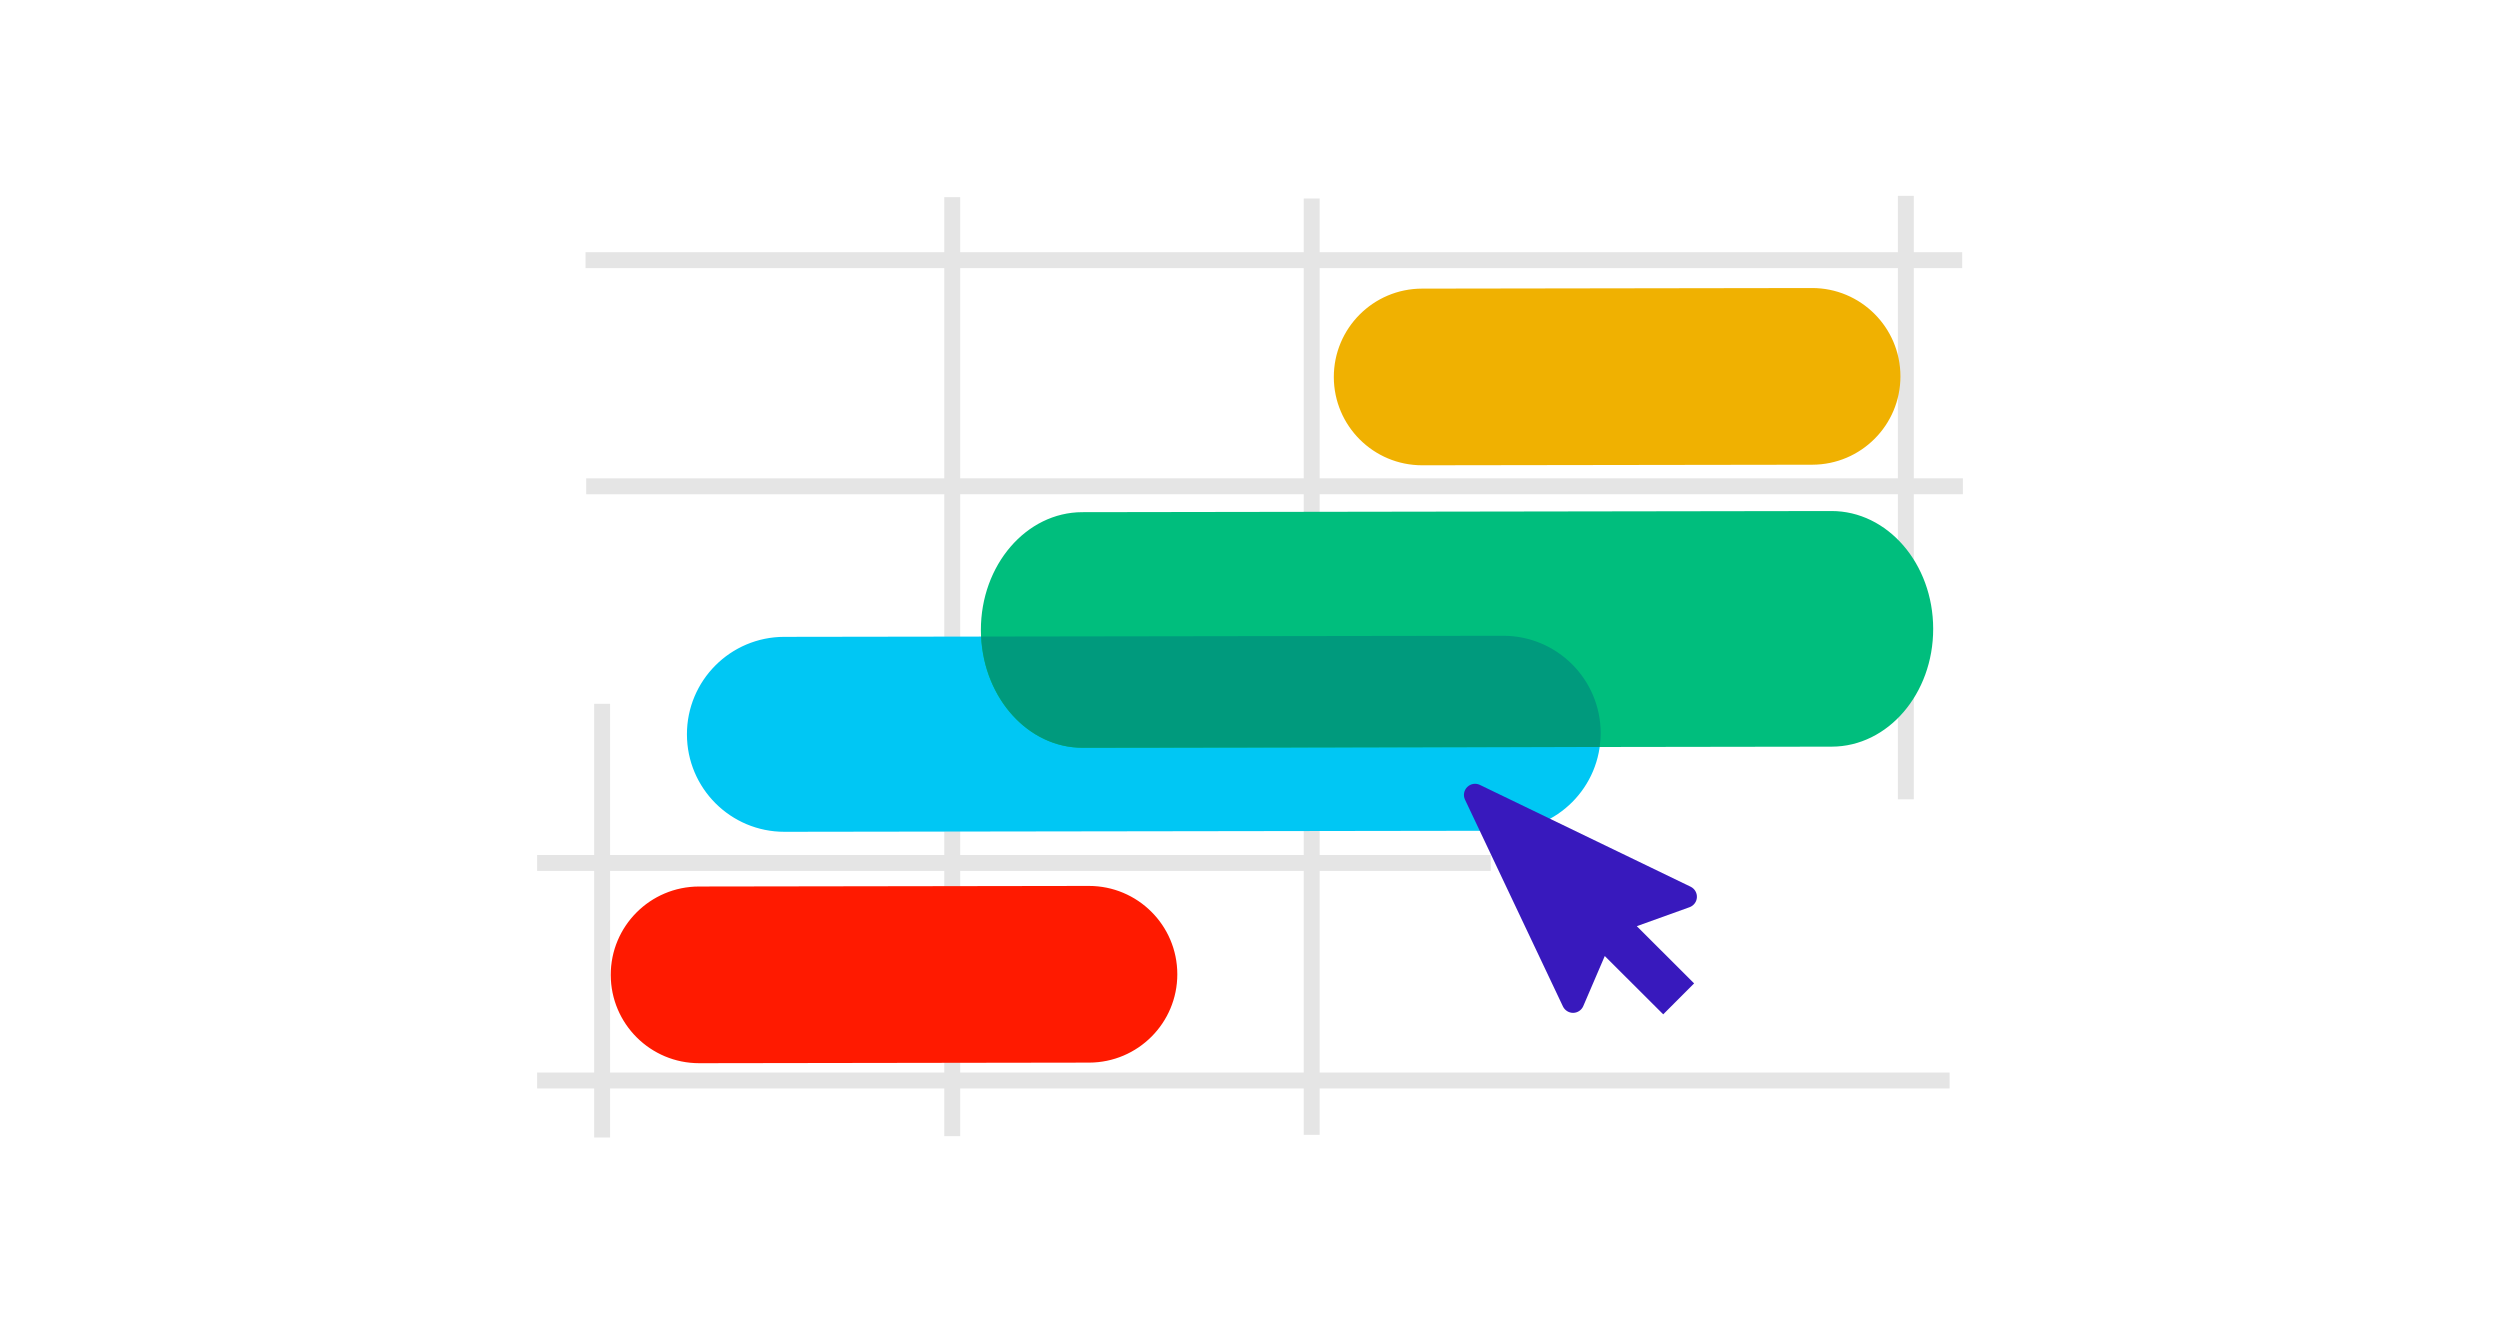 <svg width="150" height="80" viewBox="0 0 115 80" xmlns="http://www.w3.org/2000/svg">
<rect fill="none" width="115" height="80"/> 
<path fill="#E5E5E5" d="M97.328,47.958V29.654h2.945v-0.955h-2.945V16.087h2.904v-0.956h-2.904V11.75h-0.954v3.382H61.68

						v-3.223h-0.955v3.223H40.112v-3.303h-0.955v3.303H17.632v0.956h21.525V28.7H17.671v0.955h21.486V51.3H19.104v-9.071h-0.955

						V51.3h-3.422v0.955h3.422v12.097h-3.422v0.955h3.422v2.943h0.955v-2.943h20.053v2.863h0.955v-2.863h20.611v2.783h0.955v-2.783

						h37.799v-0.955H61.68V52.255h10.264V51.3H61.68V29.654h34.694v18.304H97.328z M40.112,16.087h20.611v12.612H40.112V16.087z

						 M19.104,64.352V52.255h20.053v12.097H19.104z M60.725,64.352H40.112V52.255h20.611v12.097H60.725z M60.725,51.3H40.112V29.654

						h20.611V51.3H60.725z M61.68,28.699V16.087h34.694v12.612H61.68z"/>

					<path fill="#00C7F4" d="M23.716,44.066c-0.005-3.229,2.608-5.853,5.839-5.855l43.13-0.063c3.229-0.004,5.854,2.608,5.854,5.84

						l0,0c0.006,3.23-2.606,5.851-5.838,5.857l-43.131,0.063C26.341,49.912,23.72,47.298,23.716,44.066L23.716,44.066z"/>

					<path fill="#FF1A00" d="M19.145,58.497c-0.004-2.927,2.366-5.302,5.293-5.306l23.394-0.035

						c2.926-0.002,5.303,2.363,5.307,5.293l0,0c0.004,2.926-2.365,5.302-5.291,5.308l-23.394,0.035

						C21.526,63.794,19.15,61.426,19.145,58.497L19.145,58.497z"/>

					<path fill="#00BE7D" d="M41.353,37.807c-0.005-3.904,2.72-7.072,6.085-7.077l44.947-0.068c3.369-0.004,6.1,3.156,6.106,7.061

						l0,0c0.007,3.903-2.718,7.07-6.085,7.076l-44.948,0.067C44.093,44.87,41.358,41.709,41.353,37.807L41.353,37.807z"/>

					<path fill="#F0B101" d="M62.529,22.626c-0.002-2.928,2.365-5.305,5.294-5.309l23.394-0.035

						c2.928-0.004,5.303,2.365,5.309,5.293l0,0c0.004,2.928-2.364,5.304-5.293,5.308l-23.394,0.034

						C64.912,27.923,62.536,25.553,62.529,22.626L62.529,22.626z"/>

					<path fill="#3819BD" d="M84.314,53.84c0.015-0.266-0.135-0.518-0.373-0.636l-12.648-6.11c-0.256-0.125-0.559-0.07-0.757,0.127

						c-0.203,0.198-0.257,0.5-0.136,0.758l5.879,12.414c0.113,0.229,0.349,0.379,0.604,0.379c0.006,0,0.006,0,0.01,0

						c0.262-0.004,0.496-0.162,0.601-0.4l1.292-3.01l3.507,3.498l1.854-1.856l-3.439-3.433l3.167-1.139

						C84.126,54.34,84.302,54.105,84.314,53.84z"/>

					<path fill="#009A7D" d="M78.541,43.986c-0.003-3.229-2.626-5.844-5.855-5.84L41.37,38.193c0.18,3.722,2.836,6.677,6.088,6.672

						l31.019-0.047C78.516,44.547,78.542,44.271,78.541,43.986z"/>
</svg>